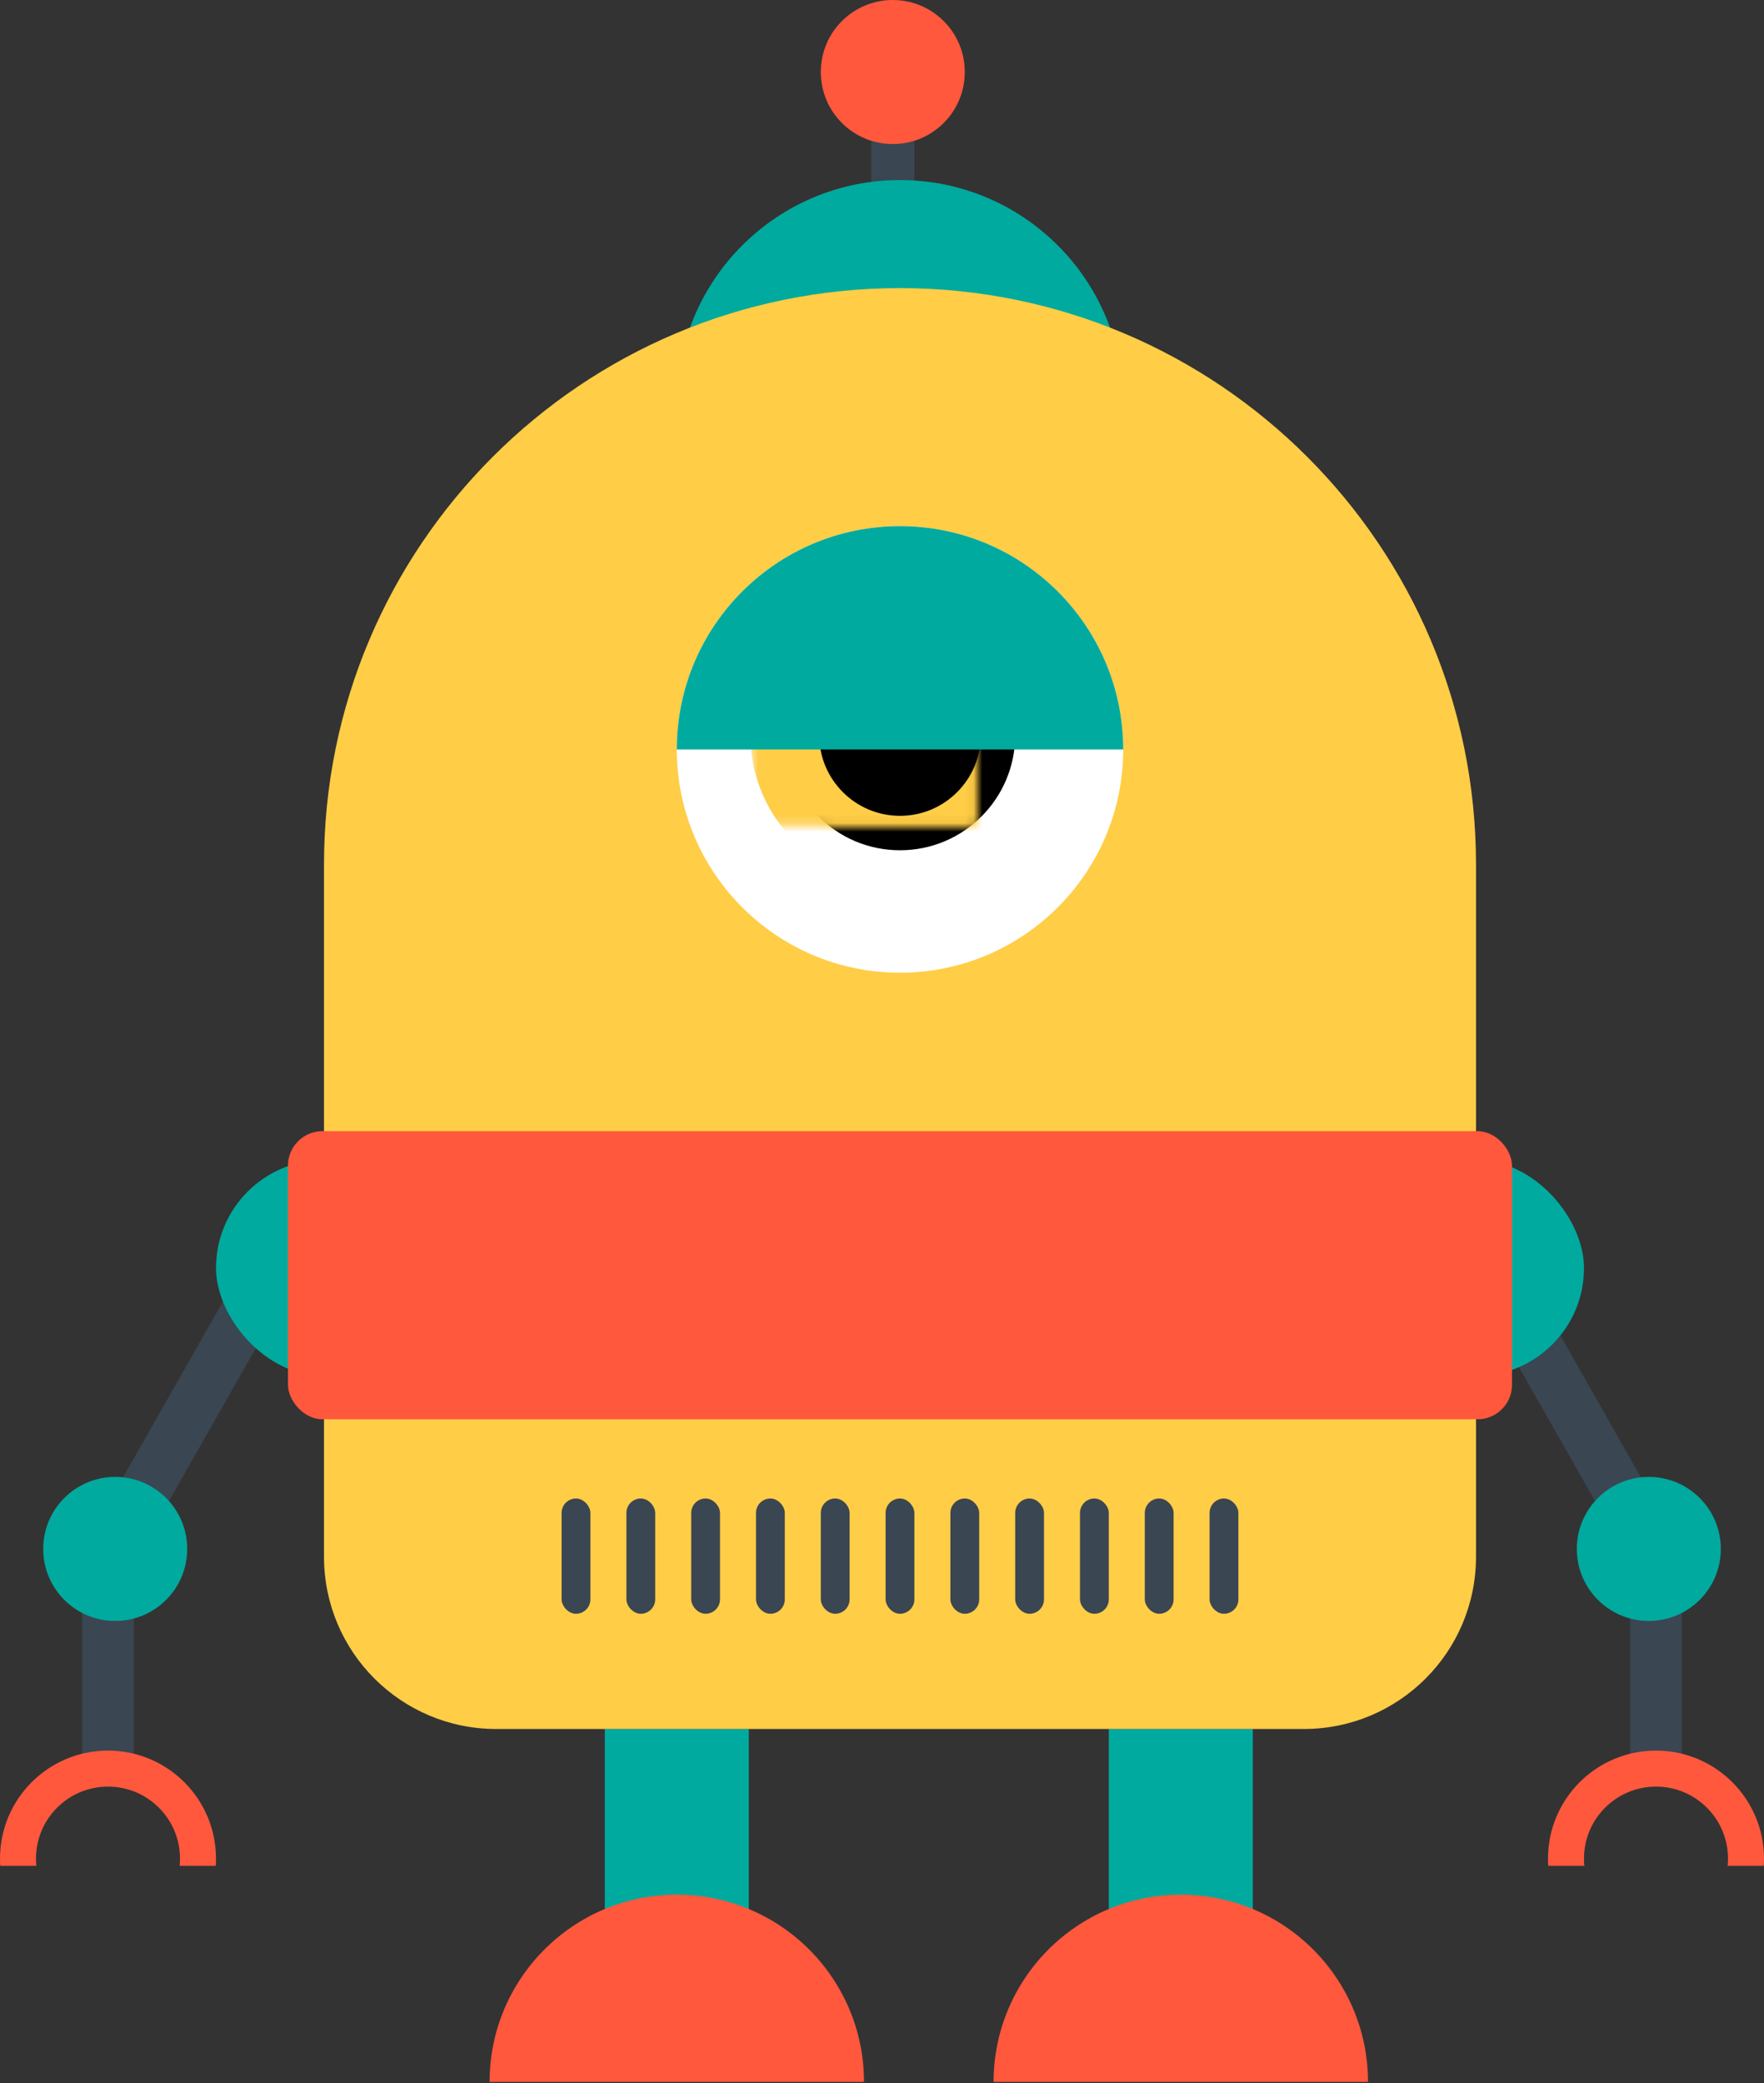 <?xml version="1.0" encoding="UTF-8"?>
<svg width="205px" height="242px" viewBox="0 0 205 242" version="1.1" xmlns="http://www.w3.org/2000/svg" xmlns:xlink="http://www.w3.org/1999/xlink">
    <rect x="0" y="0" width="205" height="242" fill="#333333" stroke="none"/>
    <!-- Generator: Sketch 42 (36781) - http://www.bohemiancoding.com/sketch -->
    <title>icon/robot</title>
    <desc>Created with Sketch.</desc>
    <defs>
        <ellipse id="path-1" cx="25.939" cy="24.265" rx="13.388" ry="13.388"></ellipse>
        <mask id="mask-2" maskContentUnits="userSpaceOnUse" maskUnits="objectBoundingBox" x="-4" y="-4" width="34.776" height="34.776">
            <rect x="8.551" y="6.878" width="34.776" height="34.776" fill="white"></rect>
            <use xlink:href="#path-1" fill="black"></use>
        </mask>
    </defs>
    <g id="visaul" stroke="none" stroke-width="1" fill="none" fill-rule="evenodd">
        <g id="Home" transform="translate(-253, -1300)">
            <g id="feature" transform="translate(253, 1079)">
                <g id="Group-2" transform="translate(0, 211)">
                    <g id="robot">
                        <g id="icon/robot">
                            <g>
                                <rect id="Rectangle-9" fill="#3A4652" x="101.245" y="21.714" width="5.02" height="17.571"></rect>
                                <ellipse id="Oval-3" fill="#FF583D" cx="103.755" cy="18.367" rx="8.367" ry="8.367"></ellipse>
                                <ellipse id="Oval-4-Copy-3" fill="#00AA9E" cx="104.592" cy="56.857" rx="25.939" ry="25.939"></ellipse>
                                <g id="foot/r" transform="translate(115.469, 210.857)">
                                    <rect id="Rectangle-10" fill="#00AA9E" x="13.388" y="0" width="16.735" height="22.592"></rect>
                                    <path d="M43.51,41 C43.51,28.985 33.77,19.245 21.755,19.245 C9.74,19.245 0,28.985 0,41" id="Oval-5" fill="#FF583D"></path>
                                </g>
                                <g id="foot/l" transform="translate(56.898, 210.857)">
                                    <rect id="Rectangle-10-Copy" fill="#00AA9E" x="13.388" y="0" width="16.735" height="22.592"></rect>
                                    <path d="M43.51,41 C43.51,28.985 33.77,19.245 21.755,19.245 C9.74,19.245 0,28.985 0,41" id="Oval-5-Copy" fill="#FF583D"></path>
                                </g>
                                <path d="M37.653,110.407 C37.653,73.439 67.614,43.469 104.592,43.469 L104.592,43.469 C141.561,43.469 171.531,73.443 171.531,110.407 L171.531,190.853 C171.531,201.901 162.578,210.857 151.524,210.857 L57.66,210.857 C46.61,210.857 37.653,201.902 37.653,190.853 L37.653,110.407 Z" id="body" fill="#FFCD46"></path>
                                <g id="signal" transform="translate(65.265, 184.082)" fill="#3A4652">
                                    <rect id="Rectangle-11" x="0" y="0" width="3.347" height="13.388" rx="1.673"></rect>
                                    <rect id="Rectangle-11-Copy" x="7.531" y="0" width="3.347" height="13.388" rx="1.673"></rect>
                                    <rect id="Rectangle-11-Copy-2" x="15.061" y="0" width="3.347" height="13.388" rx="1.673"></rect>
                                    <rect id="Rectangle-11-Copy-3" x="22.592" y="0" width="3.347" height="13.388" rx="1.673"></rect>
                                    <rect id="Rectangle-11-Copy-4" x="30.122" y="0" width="3.347" height="13.388" rx="1.673"></rect>
                                    <rect id="Rectangle-11-Copy-5" x="37.653" y="0" width="3.347" height="13.388" rx="1.673"></rect>
                                    <rect id="Rectangle-11-Copy-6" x="45.184" y="0" width="3.347" height="13.388" rx="1.673"></rect>
                                    <rect id="Rectangle-11-Copy-7" x="52.714" y="0" width="3.347" height="13.388" rx="1.673"></rect>
                                    <rect id="Rectangle-11-Copy-8" x="60.245" y="0" width="3.347" height="13.388" rx="1.673"></rect>
                                    <rect id="Rectangle-11-Copy-9" x="67.776" y="0" width="3.347" height="13.388" rx="1.673"></rect>
                                    <rect id="Rectangle-11-Copy-10" x="75.306" y="0" width="3.347" height="13.388" rx="1.673"></rect>
                                </g>
                                <g id="eye" transform="translate(78.653, 71.122)">
                                    <ellipse id="Oval-4" fill="#FFFFFF" cx="25.939" cy="25.939" rx="25.939" ry="25.939"></ellipse>
                                    <g id="Oval-4-Copy-2">
                                        <use fill="#000000" fill-rule="evenodd" xlink:href="#path-1"></use>
                                        <use stroke="#FFCD46" mask="url(#mask-2)" stroke-width="8" xlink:href="#path-1"></use>
                                    </g>
                                    <path d="M51.878,25.939 C51.878,11.613 40.264,0 25.939,0 C11.613,0 0,11.613 0,25.939" id="Oval-4-Copy" fill="#00AA9E"></path>
                                </g>
                                <g id="arm/l" transform="translate(0, 153.959)">
                                    <polyline id="Path-2" stroke="#3A4652" stroke-width="6" points="33.469 0 12.551 36.816 12.551 63.592"></polyline>
                                    <path d="M0.027,72.796 C0.009,72.519 0,72.24 0,71.959 C0,65.027 5.619,59.408 12.551,59.408 C19.483,59.408 25.102,65.027 25.102,71.959 C25.102,72.24 25.093,72.519 25.075,72.796 L20.877,72.796 C20.904,72.521 20.918,72.242 20.918,71.959 C20.918,67.338 17.172,63.592 12.551,63.592 C7.93,63.592 4.184,67.338 4.184,71.959 C4.184,72.242 4.198,72.521 4.225,72.796 L0.027,72.796 Z" id="Combined-Shape" fill="#FF583D"></path>
                                    <ellipse id="Oval-2" fill="#00AA9E" cx="13.388" cy="35.98" rx="8.367" ry="8.367"></ellipse>
                                </g>
                                <g id="arm/r" transform="translate(171.531, 153.959)">
                                    <polyline id="Path-2-Copy" stroke="#3A4652" stroke-width="6" transform="translate(10.459, 31.796) scale(-1, 1) translate(-10.459, -31.796) " points="20.918 0 0 36.816 0 63.592"></polyline>
                                    <path d="M8.395,72.796 C8.377,72.519 8.367,72.24 8.367,71.959 C8.367,65.027 13.987,59.408 20.918,59.408 C27.85,59.408 33.469,65.027 33.469,71.959 C33.469,72.24 33.46,72.519 33.442,72.796 L29.244,72.796 C29.272,72.521 29.286,72.242 29.286,71.959 C29.286,67.338 25.54,63.592 20.918,63.592 C16.297,63.592 12.551,67.338 12.551,71.959 C12.551,72.242 12.565,72.521 12.592,72.796 L8.395,72.796 Z" id="Combined-Shape-Copy" fill="#FF583D" transform="translate(20.918, 66.102) scale(-1, 1) translate(-20.918, -66.102) "></path>
                                    <circle id="Oval-2-Copy" fill="#00AA9E" cx="20.082" cy="35.98" r="8.367"></circle>
                                </g>
                                <rect id="Rectangle-7-Copy" fill="#00AA9E" x="25.102" y="144.755" width="158.98" height="25.102" rx="12.551"></rect>
                                <rect id="Rectangle-7" fill="#FF583D" x="33.469" y="141.408" width="142.245" height="33.469" rx="4"></rect>
                            </g>
                        </g>
                    </g>
                </g>
            </g>
        </g>
    </g>
</svg>